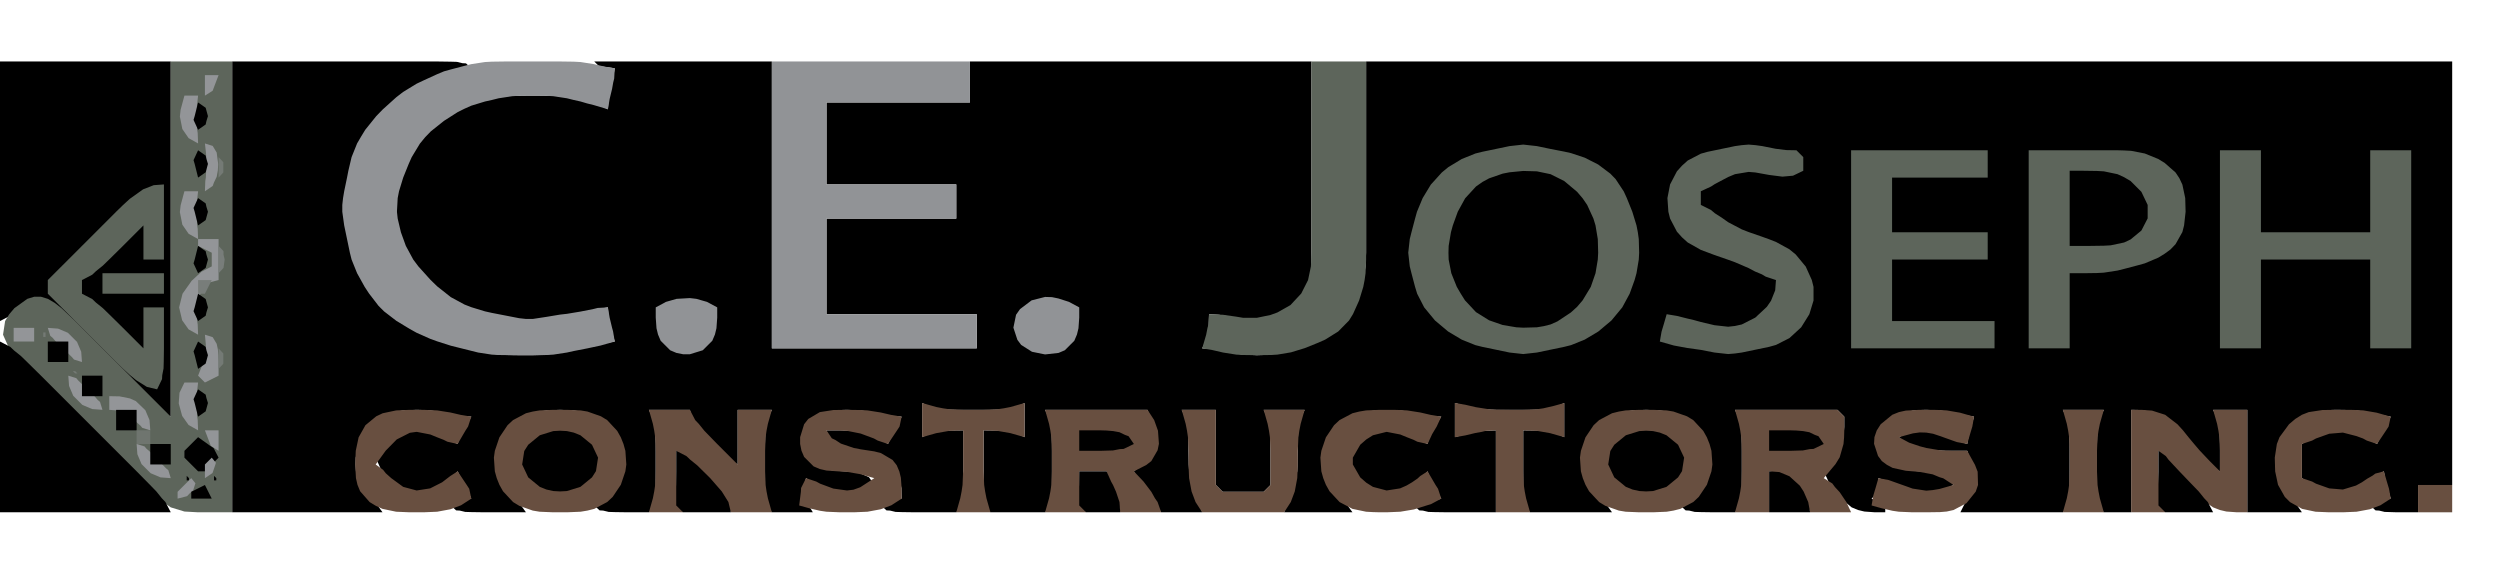 <?xml version="1.0" standalone="yes"?>
<svg xmlns="http://www.w3.org/2000/svg" width="366" height="83">
<path style="fill:#000000; stroke:none;" d="M0 9L0 47L1.5 46.222L2.056 45.722L3.056 45.028L4 44.417L6 44.056L8 45.139L9 46.028L10 47L12 49L14 51L17 54L19 56L21 57.972L21.944 58.889L22.944 59.694L23.5 60.222L25 61L25 9L0 9z"/>
<path style="fill:#5d655b; stroke:none;" d="M25 9L25 61L17 53L13 49L11 47L9 45.111L8 44.333L7 43.75L6 43.444L5 43.444L4 43.75L2.111 45.111L1.333 46.028L0.75 47L0.444 49L1.333 51L3.028 53L5 55L8 58L15 65L18 68L19 69L21 71L22 71.972L23 72.889L25 74.278L27 74.889L29 75L30 75L30.944 75L34 75L34 9L25 9z"/>
<path style="fill:#000000; stroke:none;" d="M34 9L34 75L56 75L55.222 73.917L54.722 73.528L54 72.722L52.722 70.972L52.111 69L52.056 68L52.083 67L52.5 65L52.944 64.028L53.5 63.083L55.083 61.5L57 60.5L59 60.083L61 60L62 60.028L63 60.083L65 60.389L65.944 60.611L66.944 60.778L67.5 60.917L69 61L67.833 63L67.472 63.556L67 65L65.5 64.333L63.944 63.611L62 63.111L60 63.111L59.028 63.333L57.278 64.278L56.472 65.056L55 67L55.917 69.028L56.5 69.944L58.083 71.278L60 71.889L62 71.917L63.917 71.5L64.722 71.111L65.528 70.556L67 69L67.667 70.444L68.333 71.556L69 73L68 73L66 74L66.778 74.722L67.306 74.75L68.111 74.944L69.028 74.972L71 75L73 75L77 75L76.222 73.917L75.722 73.528L75 72.722L74.278 71.917L73.139 70L72.639 68L72.806 66L73.639 64.028L74.306 63.083L76.028 61.5L78 60.5L79 60.25L80 60.083L82 60L84 60.083L85 60.25L86 60.5L87.972 61.5L89.694 63.083L90.861 65L91.361 67L91.361 68L90.861 70L90.361 70.972L88.944 72.694L88.472 73.222L87 74L87.778 74.722L88.306 74.75L89.111 74.944L90.028 74.972L91.944 75L92.944 75L95 75L96 74L96 69L96 67L96 65L95.972 64L95.944 63.056L95.75 62.056L95.722 61.5L95 60L101 60L101.361 61.5L102.333 63.056L103.111 64L104.944 65.889L105.944 66.694L106.5 67.222L108 68L108 60L113 60L112.278 61.5L112.25 62.056L112.056 63.056L112.028 64L112 65L112 67L112 69L112 74L113 75L119 75L118.111 73.528L117.833 72.778L117.694 71.472L118 70L119.5 70.972L120.056 71.139L121.056 71.556L123 71.917L124.944 71.944L125.944 71.75L126.5 71.722L128 71L127.222 69.861L125.889 69.278L124.972 69.111L124 69.028L122 68.889L121 68.667L119.111 67.667L118.333 66.889L117.75 65.972L117.444 64L117.75 63.028L118.333 62.111L119.111 61.333L121 60.333L123 60.028L124 60L126 60.083L128 60.389L129.944 60.778L130.5 60.917L132 61L131.333 62.444L130.667 63.556L130 65L128.5 64.028L126.944 63.444L125 63.083L123.056 63L121 63L121.361 64.167L122.333 64.944L124.028 65.583L126 65.944L127 66.083L128.972 66.722L130.667 68.111L131.278 69.028L131.667 69.944L131.972 71.5L132 73L131 73L129 74L129.778 74.722L130.306 74.75L131.111 74.944L132.028 74.972L134 75L136 75L140 75L141 74L141 63L138.944 63.028L138 63.056L137.056 63.25L136.5 63.278L135 64L135 59L136.5 59.722L137.056 59.75L138.056 59.944L139 59.972L140 60L141 60L143 60L145 60L146 59.972L146.944 59.944L147.944 59.75L148.5 59.722L150 59L150 64L148.5 63.278L147.944 63.25L147 63.056L146.056 63.028L144 63L144 74L145 75L153 75L154 74L154 69L154 67L154 65L153.972 64L153.944 63.056L153.75 62.056L153.722 61.5L153 60L168 60L168.5 61.5L168.778 62.056L169.278 64L169.25 64.972L168.528 66.722L167.806 67.528L166 69L166.75 70.5L167.222 71.056L167.833 72L168.556 72.944L170 75L176 75L175.5 73.5L175.194 72.944L174.472 71L174.083 69L174.028 68L174 66L174 65L173.944 63.056L173.75 62.056L173.722 61.5L173 60L178 60L178 71L179 72L185 72L186 71L186 67.944L186 66L185.972 64L185.944 63.056L185.75 62.056L185.722 61.5L185 60L191 60L190.278 61.5L190.25 62.056L190.056 63.056L190 65L190 66L189.972 68L189.917 69L189.528 71L188.806 72.944L188.5 73.5L188 75L198 75L197.222 73.917L196.722 73.528L196 72.722L194.639 70.972L193.806 69L193.639 68L193.806 66L194.639 64.028L195.306 63.083L197.028 61.5L199 60.5L200 60.25L202 60.028L204 60.028L205 60.083L207 60.389L207.944 60.611L208.944 60.778L209.5 60.917L211 61L209.667 63L209.306 63.556L209 65L207.5 64.333L206.944 64.028L205.944 63.611L204 63.111L202 63.111L201 63.333L200.028 63.722L198.333 65.111L197.444 67L197.75 68.972L199.111 70.667L201 71.667L202 71.889L203 71.944L204 71.917L205.917 71.5L206.722 71.111L207.917 70.222L209 69L209.472 70.444L209.833 71L211 73L209.556 73.417L208.444 73.75L207 74L207.778 74.722L208.306 74.75L209.111 74.944L210.028 74.972L212 75L214 75L219 75L219 63L216.944 63.083L215.056 63.417L213 64L213 59L215.056 59.583L216.056 59.778L217 59.917L219 60L220 60L222 60L224 60L225 59.972L225.944 59.944L226.944 59.75L227.5 59.722L229 59L229 64L227.5 63.278L226.944 63.25L226 63.056L225.056 63.028L223 63L223 74L224 75L236 75L235.222 73.917L234.722 73.528L234 72.722L233.278 71.917L232.139 70L231.639 68L231.806 66L232.639 64.028L233.306 63.083L235.028 61.5L237 60.5L238 60.25L239 60.083L241 60L243 60.083L244 60.25L245 60.5L246.972 61.5L248.694 63.083L249.861 65L250.361 67L250.361 68L249.861 70L249.361 70.972L247.944 72.694L247.472 73.222L246 74L246.778 74.722L247.306 74.75L248.111 74.944L249.028 74.972L250.944 75L251.944 75L254 75L255 74L255 69L255 67L255 65L254.972 64L254.944 63.056L254.75 62.056L254.722 61.5L254 60L269 60L270 61L270 62.5L269.889 64.056L269.333 65.944L268.389 67.5L267 69L267.694 70.5L268.722 72.028L269.417 72.889L271.083 74.278L272.028 74.667L272.944 74.889L274.5 75L276 75L276 74L274 73L275 72L275 70L276.5 70.5L277.056 70.806L279 71.528L281 71.917L282.944 71.944L283.944 71.75L284.5 71.722L286 71L285.222 70.028L283.889 69.444L282 69.083L280 68.917L278.028 68.5L276.25 67.5L275.528 66.75L274.833 64.972L274.972 64L275.417 63.028L276.139 62.111L278 60.722L280 60.111L281 60.028L282 60L284 60.083L285.944 60.389L287.5 60.75L289 61L288.583 62.444L288.25 63.556L288 65L286.5 64.5L285.944 64.194L284 63.472L282 63.111L281.056 63.083L280.056 63.25L279.5 63.278L278 64L278.778 64.806L279.306 64.972L280.111 65.333L282 65.778L283 65.917L284.944 66L285.944 66L288 66L288.5 67.5L288.778 68.056L289.194 70L289.056 71L288.167 72.944L287.75 73.5L287 75L302 75L303 74L303 69L303 67L303 65L302.972 64L302.944 63.056L302.75 62.056L302.722 61.5L302 60L308 60L307.278 61.5L307.25 62.056L307.056 63.056L307.028 64L307 65L307 67L307 69L307 74L308 75L312 75L312 60L313.5 60.028L315.056 60.333L316 60.722L317.917 62.111L319.611 64L320.389 65L322.028 66.889L323.5 68.222L325 69L325 65.944L325 65L324.972 64L324.944 63.056L324.75 62.056L324.722 61.5L324 60L329 60L329 75L337 75L336.25 73.917L335.778 73.528L335.139 72.722L334.472 71.917L333.5 70L333.111 68L333.139 67L333.333 66L333.722 65L334.333 64L335.111 63.028L337 61.333L338 60.722L339 60.333L341 60.028L342 60L344 60.028L345 60.083L346.944 60.389L348.5 60.75L350 61L349.333 62.444L348.667 63.556L348 65L345.944 63.861L344.944 63.444L343 63.111L342 63.111L340.056 63.444L338.5 64.028L337 65L337 70L338.5 70.972L339.056 71.139L340.056 71.556L342 71.889L343 71.889L344.917 71.5L345.778 71.083L347.333 70.056L347.75 69.694L349 69L349.25 70.444L349.583 71.556L350 73L349 73L347 74L347.778 74.722L348.306 74.75L349.111 74.944L350.028 74.972L350.944 75L351.944 75L354 75L354 71L359 71L359 9L200 9L200 29L200 33L200 35L200 37L199.917 39L199.583 41L199.306 42L198.583 44L197.5 45.972L195.917 47.75L194 49.139L192 50.167L190 50.972L188 51.583L187 51.778L185 51.972L184 52L182 51.917L180 51.611L179.056 51.389L178.056 51.222L177.5 51.083L176 51L176.722 49.5L176.75 49L176.944 48L177 46L178.5 46.083L179.056 46.222L180.056 46.389L181 46.611L183 46.833L184 46.75L186 46.361L187 46.111L188.917 45.306L189.75 44.667L190.5 43.889L191.5 42L191.917 40L192 38L192 37L192 36L192 34L192 9L142 9L142 15L121 15L121 27L140 27L140 32L121 32L121 46L143 46L143 51L113 51L113 9L87 9L87.722 9.722L88.25 9.75L90 10L89.75 11.5L89.389 13L89.222 13.944L89.083 14.5L89 16L87.5 15.25L86.944 15.167L85.944 14.833L85 14.639L84 14.389L82 14.083L81 14.028L79 14L77 14L75 14.028L74 14.083L72 14.389L71 14.639L69 15.167L68 15.472L67 15.917L65 17.028L63.083 18.417L62.25 19.222L61.472 20.083L60.278 22L59.389 24L59.028 25L58.417 27L58.083 29L58.028 31L58.083 32L58.417 34L59.028 36L59.917 38L60.5 39L62.083 40.972L63.028 41.917L65 43.5L66 44.083L67 44.583L69 45.306L71 45.806L72 46L74 46.389L75 46.611L77 46.889L78 46.889L80 46.611L81 46.389L82 46.222L83 46.056L85 45.778L86.944 45.389L87.5 45.25L89 45L89.083 46.5L89.222 47L89.417 48L90 50L88.5 50.25L86.944 50.611L86 50.806L84 51.194L83 51.389L82 51.611L80 51.917L79 51.972L78 52L76 52L74 51.972L73 51.917L71 51.611L70 51.361L68 50.861L67 50.611L65 49.972L64 49.611L62 48.722L61 48.167L60 47.611L58.028 46.306L57.083 45.583L56.222 44.778L55.417 43.917L54.028 42L53.389 41L52.278 39L51.472 37L51.222 36L50.806 34L50.417 32L50.306 31L50.306 30L50.417 29L50.806 27L51 26L51.472 24L52.278 22L52.861 21L53.472 20L55.083 18L56.028 17L58 15.083L59 14.25L60 13.472L62 12.25L63 11.778L64 11.25L65.944 10.472L67.5 10.083L69 10L68.222 9.278L67.694 9.25L66.889 9.056L65.972 9.028L64 9L62 9L58 9L34 9z"/>
<path style="fill:#919396; stroke:none;" d="M90 50L89.75 48.5L89.611 48L89.25 46.5L89 45L87.5 45.083L86.944 45.222L85 45.611L83 45.944L82 46.056L80 46.389L78 46.694L77 46.694L76 46.583L74 46.194L72 45.806L71 45.583L69 44.972L68 44.583L66 43.5L64 41.917L63.028 40.972L61.25 39L60.5 38L59.417 36L58.694 34L58.222 32L58.111 31L58.222 29L58.417 28L59.028 26L59.833 24L60.278 23L61.472 21.028L62.25 20.083L63.083 19.222L65 17.694L67 16.417L68 15.917L69 15.472L71 14.861L72 14.639L73 14.389L75 14.083L76 14.028L78 14L80 14.028L81 14.083L83 14.389L84 14.639L85 14.861L85.944 15.139L86.944 15.389L89 16L89.25 14.5L89.611 13L89.778 12.056L89.917 11.5L90 10L88.5 9.75L86.944 9.389L85 9.083L84 9.028L82 9L80 9L77 9L75 9L74 9L72 9.028L71 9.083L69 9.389L68 9.639L66 10.167L65 10.444L64 10.861L62 11.778L61 12.25L59 13.472L58 14.25L56.028 16.028L55.083 17L53.472 19L52.861 20L52.278 21L51.472 23L51 25L50.806 26L50.389 28L50.222 29L50.111 30L50.111 31L50.389 33L50.806 35L51.222 37L51.472 38L52.278 40L53.389 42L54.028 42.972L55.417 44.778L56.222 45.583L58.028 46.972L60 48.167L61 48.722L63 49.611L64 49.972L66 50.611L67 50.861L69 51.361L70 51.611L72 51.917L73 51.972L75 52L77 52L79 52L80 51.972L81 51.917L83 51.611L84 51.389L86 51L87.944 50.583L90 50M113 9L113 51L143 51L143 46L121 46L121 32L140 32L140 27L121 27L121 15L142 15L142 9L113 9z"/>
<path style="fill:#5d655b; stroke:none;" d="M192 9L192 34L192 36L192 37L191.917 39L191.5 41L190.5 42.972L188.917 44.667L187 45.75L186 46.111L184 46.528L182 46.528L181 46.361L179.056 46.083L177 46L176.917 47.5L176.778 48L176.583 49L176 51L177.5 51.25L179.056 51.611L181 51.917L182 51.972L184 52L186 51.972L187 51.917L189 51.583L191 50.972L193 50.167L194 49.722L195.917 48.528L197.5 46.917L198.083 45.972L198.972 44L199.583 42L199.778 41L199.917 40L200 38L200 37L200 36L200 34L200 9L192 9z"/>
<path style="fill:#000000; stroke:none;" d="M29 11L30 12L29 11z"/>
<path style="fill:#939598; stroke:none;" d="M30 11L30 14L31.139 13.278L31.333 12.75L32 11L30 11z"/>
<path style="fill:#000000; stroke:none;" d="M27 13L28 14L27 13M31 13L32 14L31 13z"/>
<path style="fill:#939598; stroke:none;" d="M27 14L26.444 16.056L26.333 17.056L26.694 18.889L27.611 20.222L29 21L28.944 19.5L28.861 18.944L28.778 17.056L28.833 15.5L29 14L27 14z"/>
<path style="fill:#000000; stroke:none;" d="M29 15L28.5 17L28.333 17.556L29 19L30.111 18.222L30.222 17.722L30.444 17L30.111 15.778L29 15M27 20L28 21L27 20M31 20L32 21L31 20z"/>
<path style="fill:#939598; stroke:none;" d="M30 21L30.167 22.5L30.222 24.056L30.139 25.944L30.056 26.5L30 28L31.139 27.222L31.333 26.694L31.722 25.889L31.889 24.972L31.944 24.028L31.722 22.333L31.139 21.361L30 21z"/>
<path style="fill:#5d655b; stroke:none;" d="M221 21.389L219 21.806L217 22.222L216 22.472L214 23.278L212.028 24.472L211.083 25.25L209.472 27.028L208.278 29L207.444 31L207.167 32L206.639 34L206.389 35L206.167 37L206.389 39L206.639 40L207.167 42L207.472 43L208.5 45L210.083 46.917L212 48.528L214 49.722L216 50.528L217 50.778L219 51.194L221 51.611L223 51.833L225 51.611L227 51.194L229 50.778L230 50.528L232 49.722L234 48.528L235.917 46.917L237.5 45L238.583 43L239.306 41L239.583 40L239.917 38L239.972 37L239.917 35L239.778 34L239.583 33L238.972 31L238.167 29L237.722 28.028L236.528 26.222L235.75 25.417L233.972 24.083L232 23.083L230 22.417L229 22.194L227 21.806L225 21.389L223 21.167L221 21.389M260 41L259.889 42.5L259.278 44.028L258.667 44.917L256.972 46.5L255 47.5L254 47.722L253 47.833L251 47.611L249 47.139L248 46.861L247.056 46.639L245.5 46.25L244 46L243.583 47.444L243.25 48.556L243 50L245.056 50.583L247 50.944L249 51.222L251 51.611L253 51.833L254 51.75L255 51.611L257 51.194L259 50.778L260 50.5L261.972 49.5L263.694 47.917L264.889 46L265.5 44L265.5 42L265.25 41L264.361 39.028L262.889 37.25L261.972 36.5L260 35.417L259 35.028L258 34.667L256 33.972L255 33.583L253 32.528L252.056 31.861L251.056 31.222L250.5 30.75L249 30L249 28L250.5 27.306L251.056 26.944L253 25.917L254 25.5L256 25.167L257 25.25L259 25.611L260.944 25.861L262.5 25.722L264 25L264 23L263 22L261.5 21.972L259.944 21.778L258 21.389L257 21.25L256 21.167L255 21.25L254 21.389L252 21.806L250 22.222L249 22.5L247.083 23.5L246.25 24.25L245.5 25.083L244.5 27L244.111 29L244.25 31L244.5 32L245.5 33.917L246.25 34.75L247.083 35.5L249 36.583L251 37.333L253 38.028L254 38.389L256 39.25L256.944 39.75L257.944 40.167L258.5 40.5L260 41z"/>
<path style="fill:#000000; stroke:none;" d="M29 22L28.333 23.444L28.5 24L29 26L30.111 25.222L30.444 24L30.222 23.278L30.111 22.778L29 22z"/>
<path style="fill:#5d655b; stroke:none;" d="M271 22L271 51L292 51L292 47L277 47L277 38L291 38L291 34L277 34L277 26L291 26L291 22L271 22M297 22L297 51L303 51L303 40L305.056 40L307 39.972L308 39.917L310 39.611L311 39.361L313 38.833L314 38.556L315.972 37.722L316.917 37.139L317.75 36.528L318.5 35.75L319.5 33.972L319.75 33L319.972 31L319.917 29L319.5 27.028L319.056 26.083L318.5 25.25L316.917 23.861L315.972 23.278L314 22.472L312 22.083L311 22.028L310 22L308 22L307 22L304 22L297 22M325 22L325 51L331 51L331 38L347 38L347 51L353 51L353 22L347 22L347 34L331 34L331 22L325 22z"/>
<path style="fill:#747a75; stroke:none;" d="M32 23L32 26L32.694 25.25L32.694 24.194L32.694 23.75L32 23z"/>
<path style="fill:#000000; stroke:none;" d="M220 25.417L218 26.111L217.028 26.639L216.083 27.306L214.5 29.028L213.417 31L212.694 33L212.417 34L212.083 36L212.056 37L212.083 38L212.472 40L213.278 42L213.861 43L214.472 43.972L216.083 45.694L218 46.889L220 47.583L222 47.917L223 47.972L225 47.917L226 47.75L227 47.5L228 47.056L229.972 45.75L230.889 44.917L231.694 43.972L232.889 42L233.583 40L233.917 38L233.972 37L233.917 35L233.583 33L233.278 32L232.361 30L231.694 29.028L230.889 28.083L229 26.5L227 25.5L225 25.083L223 25.028L221 25.222L220 25.417M303 25L303 36L306.056 36L308 35.972L309 35.917L310.972 35.5L311.917 35.056L313.5 33.75L314.417 31.972L314.417 30L313.5 28.083L311.917 26.5L310.972 25.944L310 25.5L308 25.083L307 25.028L305.056 25L303 25z"/>
<path style="fill:#5d655b; stroke:none;" d="M7 41L7 43L12 48L14 50L15 51L17 53L18 53.972L19 54.889L19.944 55.667L21.5 56.639L23 57L23.722 55.5L23.75 54.944L23.944 53.944L23.972 53L24 51L24 49L24 45L21 45L21 51L18.944 48.944L17.944 47.944L16 46.028L15.056 45.111L14.056 44.306L13.5 43.778L12 43L12 41L13.5 40.222L14.056 39.694L15.056 38.889L16 37.972L17.944 36.056L18.944 35.056L21 33L21 38L24 38L24 27L22.5 27.111L20.944 27.722L19 29.111L18 30.028L17 31L15 33L14 34L12 36L7 41z"/>
<path style="fill:#000000; stroke:none;" d="M27 27L28 28L27 27M31 27L32 28L31 27z"/>
<path style="fill:#939598; stroke:none;" d="M27 28L26.444 30.056L26.333 31.056L26.694 32.889L27.611 34.222L29 35L28.944 33.5L28.861 32.944L28.778 31.056L28.833 29.5L29 28L27 28z"/>
<path style="fill:#000000; stroke:none;" d="M29 29L28.333 30.444L28.5 31L29 33L30.111 32.222L30.444 31L30.222 30.278L30.111 29.778L29 29M27 34L28 35L27 34M31 34L32 35L31 34z"/>
<path style="fill:#939598; stroke:none;" d="M29 35L29 36L31 37L31 39L29.5 39.778L28.056 41.111L26.722 43L26.222 45L26.667 46.889L27.611 48.222L29 49L28.944 47.5L28.861 46.944L28.806 45L28.944 44.028L29.611 42.333L30.611 41.361L32 41L32 35L29 35z"/>
<path style="fill:#000000; stroke:none;" d="M29 36L28.5 38L28.333 38.556L29 40L30.111 39.222L30.444 38L30.222 37.278L30.111 36.778L29 36z"/>
<path style="fill:#787d7a; stroke:none;" d="M32 36L32 40L32.722 39.222L32.889 38L32.722 37.278L32.722 36.778L32 36z"/>
<path style="fill:#5d655b; stroke:none;" d="M15 40L15 43L24 43L24 40L15 40z"/>
<path style="fill:#000000; stroke:none;" d="M27 41L28 42L27 41z"/>
<path style="fill:#787d7a; stroke:none;" d="M29 41L29 43L30 43L31 41L29 41z"/>
<path style="fill:#000000; stroke:none;" d="M31 41L32 42L31 41M29 43L28.5 45L28.333 45.556L29 47L30.111 46.222L30.222 45.722L30.444 45L30.111 43.778L29 43z"/>
<path style="fill:#919396; stroke:none;" d="M96 45L96 46.5L96.111 48.056L96.333 48.972L96.722 49.889L98.111 51.278L99.028 51.667L100 51.861L101 51.861L102.889 51.278L104.278 49.889L104.667 48.972L104.889 48.056L105 46.5L105 45L103.5 44.194L101.944 43.75L101 43.639L99.056 43.75L97.5 44.194L96 45M158 45L156.5 44.194L154.944 43.694L154 43.5L153 43.472L151.028 43.972L149.333 45.25L148.75 46.083L148.361 47.972L148.944 49.75L149.5 50.5L151.083 51.5L153 51.889L154.972 51.667L155.889 51.278L157.278 49.889L157.667 48.972L157.889 48.056L158 46.5L158 45z"/>
<path style="fill:#000000; stroke:none;" d="M4 47L5 48L4 47M7 47L8 48L7 47z"/>
<path style="fill:#939598; stroke:none;" d="M2 48L2 50L5 50L5 48L2 48z"/>
<path style="fill:#747a75; stroke:none;" d="M6.333 48.667L6.333 49.333L6.667 49.333L6.667 48.667L6.333 48.667z"/>
<path style="fill:#939598; stroke:none;" d="M7 48L7.361 49.167L7.694 49.444L8.222 50.056L9.417 51.194L10.556 52.306L10.833 52.639L12 53L11.889 51.5L11.278 50.056L9.944 48.722L8.5 48.111L7 48z"/>
<path style="fill:#000000; stroke:none;" d="M27 48L28 49L27 48M31 48L32 49L31 48z"/>
<path style="fill:#939598; stroke:none;" d="M30 49L30.139 50.5L30 52L29.583 53.5L29 55L30 56L32 55L32 52.944L31.972 51.972L31.889 51.111L31.722 50.333L31.139 49.361L30 49z"/>
<path style="fill:#000000; stroke:none;" d="M0 50L0 75L25 75L24.222 73.5L23.694 72.944L22.889 71.944L21.972 71L20 69L18 67L13 62L8 57L6 55L4 53.028L3.056 52.111L2.056 51.306L1.5 50.778L0 50M4 50L5 51L4 50M7 50L7 53L10 53L10 50L7 50M29 50L28.333 51.444L28.5 52L29 54L30.111 53.222L30.444 52L30.222 51.278L30.111 50.778L29 50z"/>
<path style="fill:#747a75; stroke:none;" d="M32 51L32 54L32.694 53.25L32.694 52.194L32.694 51.75L32 51z"/>
<path style="fill:#000000; stroke:none;" d="M12 52L13 53L12 52z"/>
<path style="fill:#747a75; stroke:none;" d="M10.667 54.333L11 54.667L11.333 54.667L11 54.333L10.667 54.333z"/>
<path style="fill:#000000; stroke:none;" d="M9 55L10 56L9 55z"/>
<path style="fill:#939598; stroke:none;" d="M10 55L10.111 56.5L10.722 57.944L12.056 59.278L13.5 59.889L15 60L14.639 58.833L14.306 58.556L13.778 57.944L12.583 56.806L11.444 55.694L11.167 55.361L10 55z"/>
<path style="fill:#000000; stroke:none;" d="M12 55L12 58L15 58L15 55L12 55M27 55L28 56L27 55M31 55L32 56L31 55z"/>
<path style="fill:#939598; stroke:none;" d="M27 56L26.278 57.5L26.167 59.056L26.667 60.889L27.611 62.222L29 63L28.944 61.5L28.861 60.944L28.778 59.056L28.833 57.5L29 56L27 56z"/>
<path style="fill:#000000; stroke:none;" d="M17 57L18 58L17 57M29 57L28.333 58.444L28.5 59L29 61L30.111 60.222L30.444 59L30.222 58.278L30.111 57.778L29 57z"/>
<path style="fill:#939598; stroke:none;" d="M16 58L16 60L17.472 60.111L18.75 60.694L19.944 61.778L20.556 62.306L20.833 62.639L22 63L21.889 61.5L21.278 60.056L19.889 58.722L19.028 58.333L17.5 58.028L16 58z"/>
<path style="fill:#684f40; stroke:none;" d="M135 59L135 64L137.056 63.417L138.944 63.083L141 63L141 67L141 69L140.917 71L140.778 71.944L140.583 72.944L140 75L145 75L144.417 72.944L144.222 71.944L144.083 71L144 69L144 67L144 63L146.056 63.083L147.944 63.417L150 64L150 59L147.944 59.583L146.944 59.778L146 59.917L144 60L143 60L142 60L141 60L139 59.917L138.056 59.778L137.056 59.583L135 59M213 59L213 64L214.5 63.75L216 63.389L216.944 63.222L217.5 63.083L219 63L219 75L224 75L223.417 72.944L223.222 71.944L223.083 71L223 69L223 67L223 63L225.056 63.083L226.944 63.417L229 64L229 59L227.5 59.417L225.944 59.778L225 59.917L223 60L221 60L219 59.972L218 59.917L216.056 59.611L214.5 59.25L213 59z"/>
<path style="fill:#000000; stroke:none;" d="M14 60L15 61L14 60M17 60L17 63L20 63L20 60L17 60z"/>
<path style="fill:#684f40; stroke:none;" d="M69 73L68.694 71.556L68.333 71L67 69L65.917 69.694L64.722 70.611L62.972 71.5L61 71.806L59.028 71.278L57.278 70L56.472 69.278L56.083 68.778L55 68L56.472 65.972L58.083 64.333L60 63.361L61 63.222L63 63.611L63.944 64L64.944 64.389L65.5 64.667L67 65L68.167 63L68.528 62.444L69 61L67.5 60.75L65.944 60.389L64 60.083L62 60L60 60L58 60.083L56.028 60.5L55.083 60.944L53.5 62.25L52.5 64.028L52.083 66L52 68L52.111 70L52.333 70.972L52.722 71.917L54.111 73.5L55.028 74.056L56 74.5L58 74.917L60 75L61 75L62 75L64 74.917L65.944 74.556L67.5 73.972L69 73M77 60.5L75.111 61.5L74.306 62.25L73.111 64.028L72.444 66L72.306 67L72.444 69L72.722 70L73.111 70.972L73.639 71.917L75.111 73.5L76.028 74.056L78 74.75L79 74.917L81 75L82 75L83 75L85 74.917L86 74.75L87 74.5L88.889 73.5L89.694 72.75L90.889 70.972L91.556 69L91.694 68L91.556 66L91.278 65L90.889 64.028L90.361 63.083L88.889 61.5L87.972 60.944L86 60.25L85 60.083L83 60L82 60L81 60L79 60.083L78 60.25L77 60.5M95 60L95.583 62.056L95.778 63.056L95.917 64L96 66L96 67L96 68L96 69L95.917 71L95.778 71.944L95.583 72.944L95 75L100 75L99.417 72.944L99.222 71.944L99.083 71L99 69.056L99 68.056L99 66L101.056 68.056L102.056 69.056L103.972 71L104.889 71.944L105.694 72.944L106.222 73.5L107 75L113 75L112.417 72.944L112.222 71.944L112.083 71L112 69L112 68L112 67L112 66L112.083 64L112.222 63.056L112.417 62.056L113 60L108 60L108 68L105.944 65.944L104.944 64.944L104.028 64L103.111 63.056L102.306 62.056L101.778 61.5L101 60L95 60M128 70L125.944 71.333L124.944 71.694L124 71.806L122 71.528L120.056 70.806L119.5 70.5L118 70L117.278 71.444L117.25 72L117 74L118.5 74.417L120.056 74.778L121 74.917L123 75L124 75L125 75L127 74.917L128.944 74.556L130.5 73.972L132 73L132 71.5L131.889 69.944L131.667 69.028L131.278 68.111L130.667 67.333L128.972 66.333L128 66.083L126 65.778L125 65.583L123.111 64.944L122.306 64.417L121.778 64.167L121 63L122.5 63L124.056 63.083L126 63.472L127.944 64.194L128.5 64.5L130 65L131.333 63L131.694 62.444L132 61L130.5 60.75L128.944 60.389L127 60.083L126 60.028L124 60L122 60.028L120.028 60.333L118.333 61.333L117.722 62.111L117.139 64L117.139 65L117.333 65.972L117.722 66.889L119.111 68.278L120.028 68.667L121 68.889L123 69.028L124 69.083L125.944 69.417L128 70M153 60L153.583 62.056L153.778 63.056L153.917 64L154 66L154 67L154 68L154 69L153.917 71L153.778 71.944L153.583 72.944L153 75L159 75L158.417 72.944L158.083 71.056L158 69L162 69L162.333 70.5L162.611 71.056L163.389 72.944L163.667 73.5L164 75L170 75L169.472 73.5L169.083 72.944L168.556 72L167.417 70.5L166 69L167.806 68.083L168.556 67.5L169.472 65.917L169.667 64.972L169.528 63.056L168.972 61.5L168 60L153 60M173 60L173.583 62.056L173.778 63.056L173.917 64L174 66L174 68L174.083 70L174.444 71.944L175.028 73.5L176 75L188 75L188.972 73.5L189.556 71.944L189.917 70L190 68L190 66L190.083 64L190.222 63.056L190.417 62.056L191 60L185 60L185.583 62.056L185.778 63.056L185.917 64L186 66L186 67L186 67.944L186 71L185 72L179 72L178 71L178 60L173 60M211 73L210.528 71.556L210.167 71L209 69L207.917 69.694L207.528 70.056L206.722 70.611L205.917 71.083L204.972 71.5L203 71.806L201 71.278L200.028 70.667L199.139 69.889L198.056 68L198.056 67L199.139 65.111L200.028 64.333L201 63.722L203 63.222L205 63.611L205.944 64L206.944 64.389L207.5 64.667L209 65L209.667 63.556L210.333 62.444L211 61L209.5 60.75L207.944 60.389L206 60.083L205 60.028L204 60L202 60L200 60.083L199 60.25L198 60.5L196.111 61.5L195.306 62.25L194.111 64.028L193.444 66L193.306 67L193.444 69L193.722 70L194.111 70.972L194.639 71.917L196.111 73.5L198 74.5L200 74.917L201 74.972L202 75L203 75L205 74.917L207 74.583L208.944 73.972L209.5 73.806L211 73M236 60.5L234.111 61.5L233.306 62.25L232.111 64.028L231.444 66L231.306 67L231.444 69L231.722 70L232.111 70.972L232.639 71.917L234.111 73.5L235.028 74.056L237 74.75L238 74.917L240 75L241 75L242 75L244 74.917L245 74.75L246 74.5L247.889 73.5L248.694 72.75L249.889 70.972L250.556 69L250.694 68L250.556 66L250.278 65L249.889 64.028L249.361 63.083L247.889 61.5L246.972 60.944L245 60.25L244 60.083L242 60L241 60L240 60L238 60.083L237 60.25L236 60.5M254 60L254.583 62.056L254.778 63.056L254.917 64L255 66L255 67L255 68L255 69L254.917 71L254.778 71.944L254.583 72.944L254 75L259 75L259 69L260.5 69.361L261.972 70.333L263.5 71.972L264.472 73.5L265 75L271 75L270.306 73.5L269.333 72.056L268.639 71.306L268.25 70.778L267 70L268.722 67.944L269.333 66.944L269.889 65L269.972 64.056L270 63.056L270 61L269 60L254 60M286 71L283.944 71.583L282.944 71.75L282 71.833L280 71.528L279 71.167L278.056 70.833L276.5 70.278L275 70L274.583 71.444L274.25 72.556L274 74L275.5 74.417L277.056 74.778L278 74.917L280 75L281 75L282 75L284 74.972L285 74.889L286 74.667L287.889 73.667L289.25 71.972L289.583 71L289.528 69.056L289.139 68.056L288 66L285.944 66L284.944 65.972L284 65.917L282 65.583L281.056 65.333L279.5 64.806L278 64L280.056 63.444L281.056 63.306L282 63.333L283 63.5L284 63.833L285.944 64.528L286.5 64.722L288 65L288.417 63.556L288.75 62.444L289 61L286.944 60.417L285 60.083L284 60.028L283 60L281 60L279 60.111L278 60.333L277.028 60.722L275.333 62.111L274.75 63.028L274.417 64L274.361 64.972L274.944 66.75L275.5 67.5L276.25 68.056L277.083 68.5L279 68.917L281 69.083L282.944 69.444L283.944 69.861L284.5 70.028L286 71M302 60L302.583 62.056L302.778 63.056L302.917 64L303 66L303 67L303 68L303 69L302.917 71L302.778 71.944L302.583 72.944L302 75L308 75L307.417 72.944L307.222 71.944L307.083 71L307 69L307 68L307 67L307 66L307.083 64L307.222 63.056L307.417 62.056L308 60L302 60M312 60L312 75L317 75L316.417 72.944L316.222 71.944L316.083 71L316 69.056L316 68.056L316 66L317.472 68.056L319.083 70L321 71.972L322 72.889L324 74.278L325 74.667L325.944 74.889L327.5 75L329 75L329 60L324 60L324.583 62.056L324.778 63.056L324.917 64L325 65.944L325 66.944L325 69L323.5 67.5L322.028 65.944L321.222 65L320.389 64L319.611 63.028L318.778 62.111L316.972 60.722L315.056 60.111L313.5 60L312 60M350 73L349.75 71.556L349.417 70.444L349 69L347.75 69.333L347.333 69.639L346.556 70.083L345.778 70.611L344.917 71.083L343 71.667L341 71.5L339.056 70.806L338.5 70.5L337 70L337 65L338.5 64.5L339.056 64.194L341 63.5L343 63.333L344.944 63.833L345.944 64.194L346.5 64.5L348 65L349.333 63L349.694 62.444L350 61L347.944 60.417L346 60.083L345 60.028L344 60L342 60L340 60.028L338 60.333L337 60.722L336.028 61.333L335.111 62.111L333.722 64L333.333 65L333.028 67L333.083 69L333.5 70.972L334.5 72.75L335.25 73.5L337.028 74.5L339 74.917L341 75L342 75L343 75L345 74.917L346.944 74.556L348.5 73.972L350 73z"/>
<path style="fill:#000000; stroke:none;" d="M22 62L23 63L22 62M27 62L28 63L27 62M31 62L32 63L31 62z"/>
<path style="fill:#6f756f; stroke:none;" d="M20 63L20 65L22 65L22 63L20 63z"/>
<path style="fill:#939598; stroke:none;" d="M30 63L30.667 64.75L30.861 65.278L32 66L32 63L30 63z"/>
<path style="fill:#000000; stroke:none;" d="M79.028 63.722L77.333 65.111L76.75 66.028L76.444 68L77.333 69.889L79.028 71.278L80 71.667L81 71.889L82 71.944L83 71.889L84.972 71.278L86.667 69.889L87.25 68.972L87.556 67L86.667 65.111L84.972 63.722L84 63.333L83 63.111L82 63.056L81 63.111L79.028 63.722M158 63L158 66L160.056 66L161.056 66L162 65.972L162.944 65.944L163.944 65.75L164.5 65.722L166 65L165.222 63.861L164.694 63.667L163.889 63.278L162.972 63.111L162 63.028L161.056 63L160.056 63L158 63M238.028 63.722L236.333 65.111L235.75 66.028L235.444 68L236.333 69.889L238.028 71.278L239 71.667L240 71.889L241 71.944L242 71.889L243.972 71.278L245.667 69.889L246.25 68.972L246.556 67L245.667 65.111L243.972 63.722L243 63.333L242 63.111L241 63.056L240 63.111L238.028 63.722M259 63L259 66L261.056 66L262.056 66L263 65.972L263.944 65.944L264.944 65.75L265.5 65.722L267 65L266.222 63.861L265.694 63.667L264.889 63.278L263.972 63.111L263 63.028L262.056 63L261.056 63L259 63M29 64L27 66L27 67L29 69L30 69L32 67L31.278 65.611L30.75 65.25L29 64M19 65L20 66L19 65z"/>
<path style="fill:#939598; stroke:none;" d="M20 65L20.111 66.5L20.722 67.944L22.056 69.278L23.5 69.889L25 70L24.639 68.833L24.306 68.556L23.194 67.417L22.056 66.222L21.444 65.694L21.167 65.361L20 65z"/>
<path style="fill:#000000; stroke:none;" d="M22 65L22 68L25 68L25 65L22 65M99 66L99 74L100 75L107 75L106.639 73.5L105.667 71.944L103.972 70L102.056 68.111L101.056 67.306L100.5 66.778L99 66M316 66L316 74L317 75L324 75L323.222 73.5L322.694 72.944L321.889 71.944L320.972 71L319.083 69.028L317.472 67.306L317.083 66.778L316 66z"/>
<path style="fill:#939598; stroke:none;" d="M31 67L30 68L30 70L31.111 69.25L31.472 68.194L31.611 67.75L31 67z"/>
<path style="fill:#000000; stroke:none;" d="M27.333 69.667L27.333 70.333L27.667 70.333L27.667 70L27.333 69.667M31.333 69.667L31.333 70.333L31.667 70.333L31.667 70L31.333 69.667M158 69L158 74L159 75L164 75L163.889 73.5L163.389 72L162.972 71.056L162.667 70.5L162 69L158 69M259 69L259 75L265 75L264.722 73.5L264.056 71.972L263.5 71.111L261.972 69.722L260.5 69.111L259 69M24 70L25 71L24 70z"/>
<path style="fill:#939598; stroke:none;" d="M28 70L26 72L26 73L27.389 72.639L27.694 72.306L28.278 71.778L28.611 70.75L28 70z"/>
<path style="fill:#000000; stroke:none;" d="M28 73L31 73L30 71L28 72L28 73z"/>
<path style="fill:#684f40; stroke:none;" d="M354 71L354 75L359 75L359 71L354 71z"/>
</svg>

